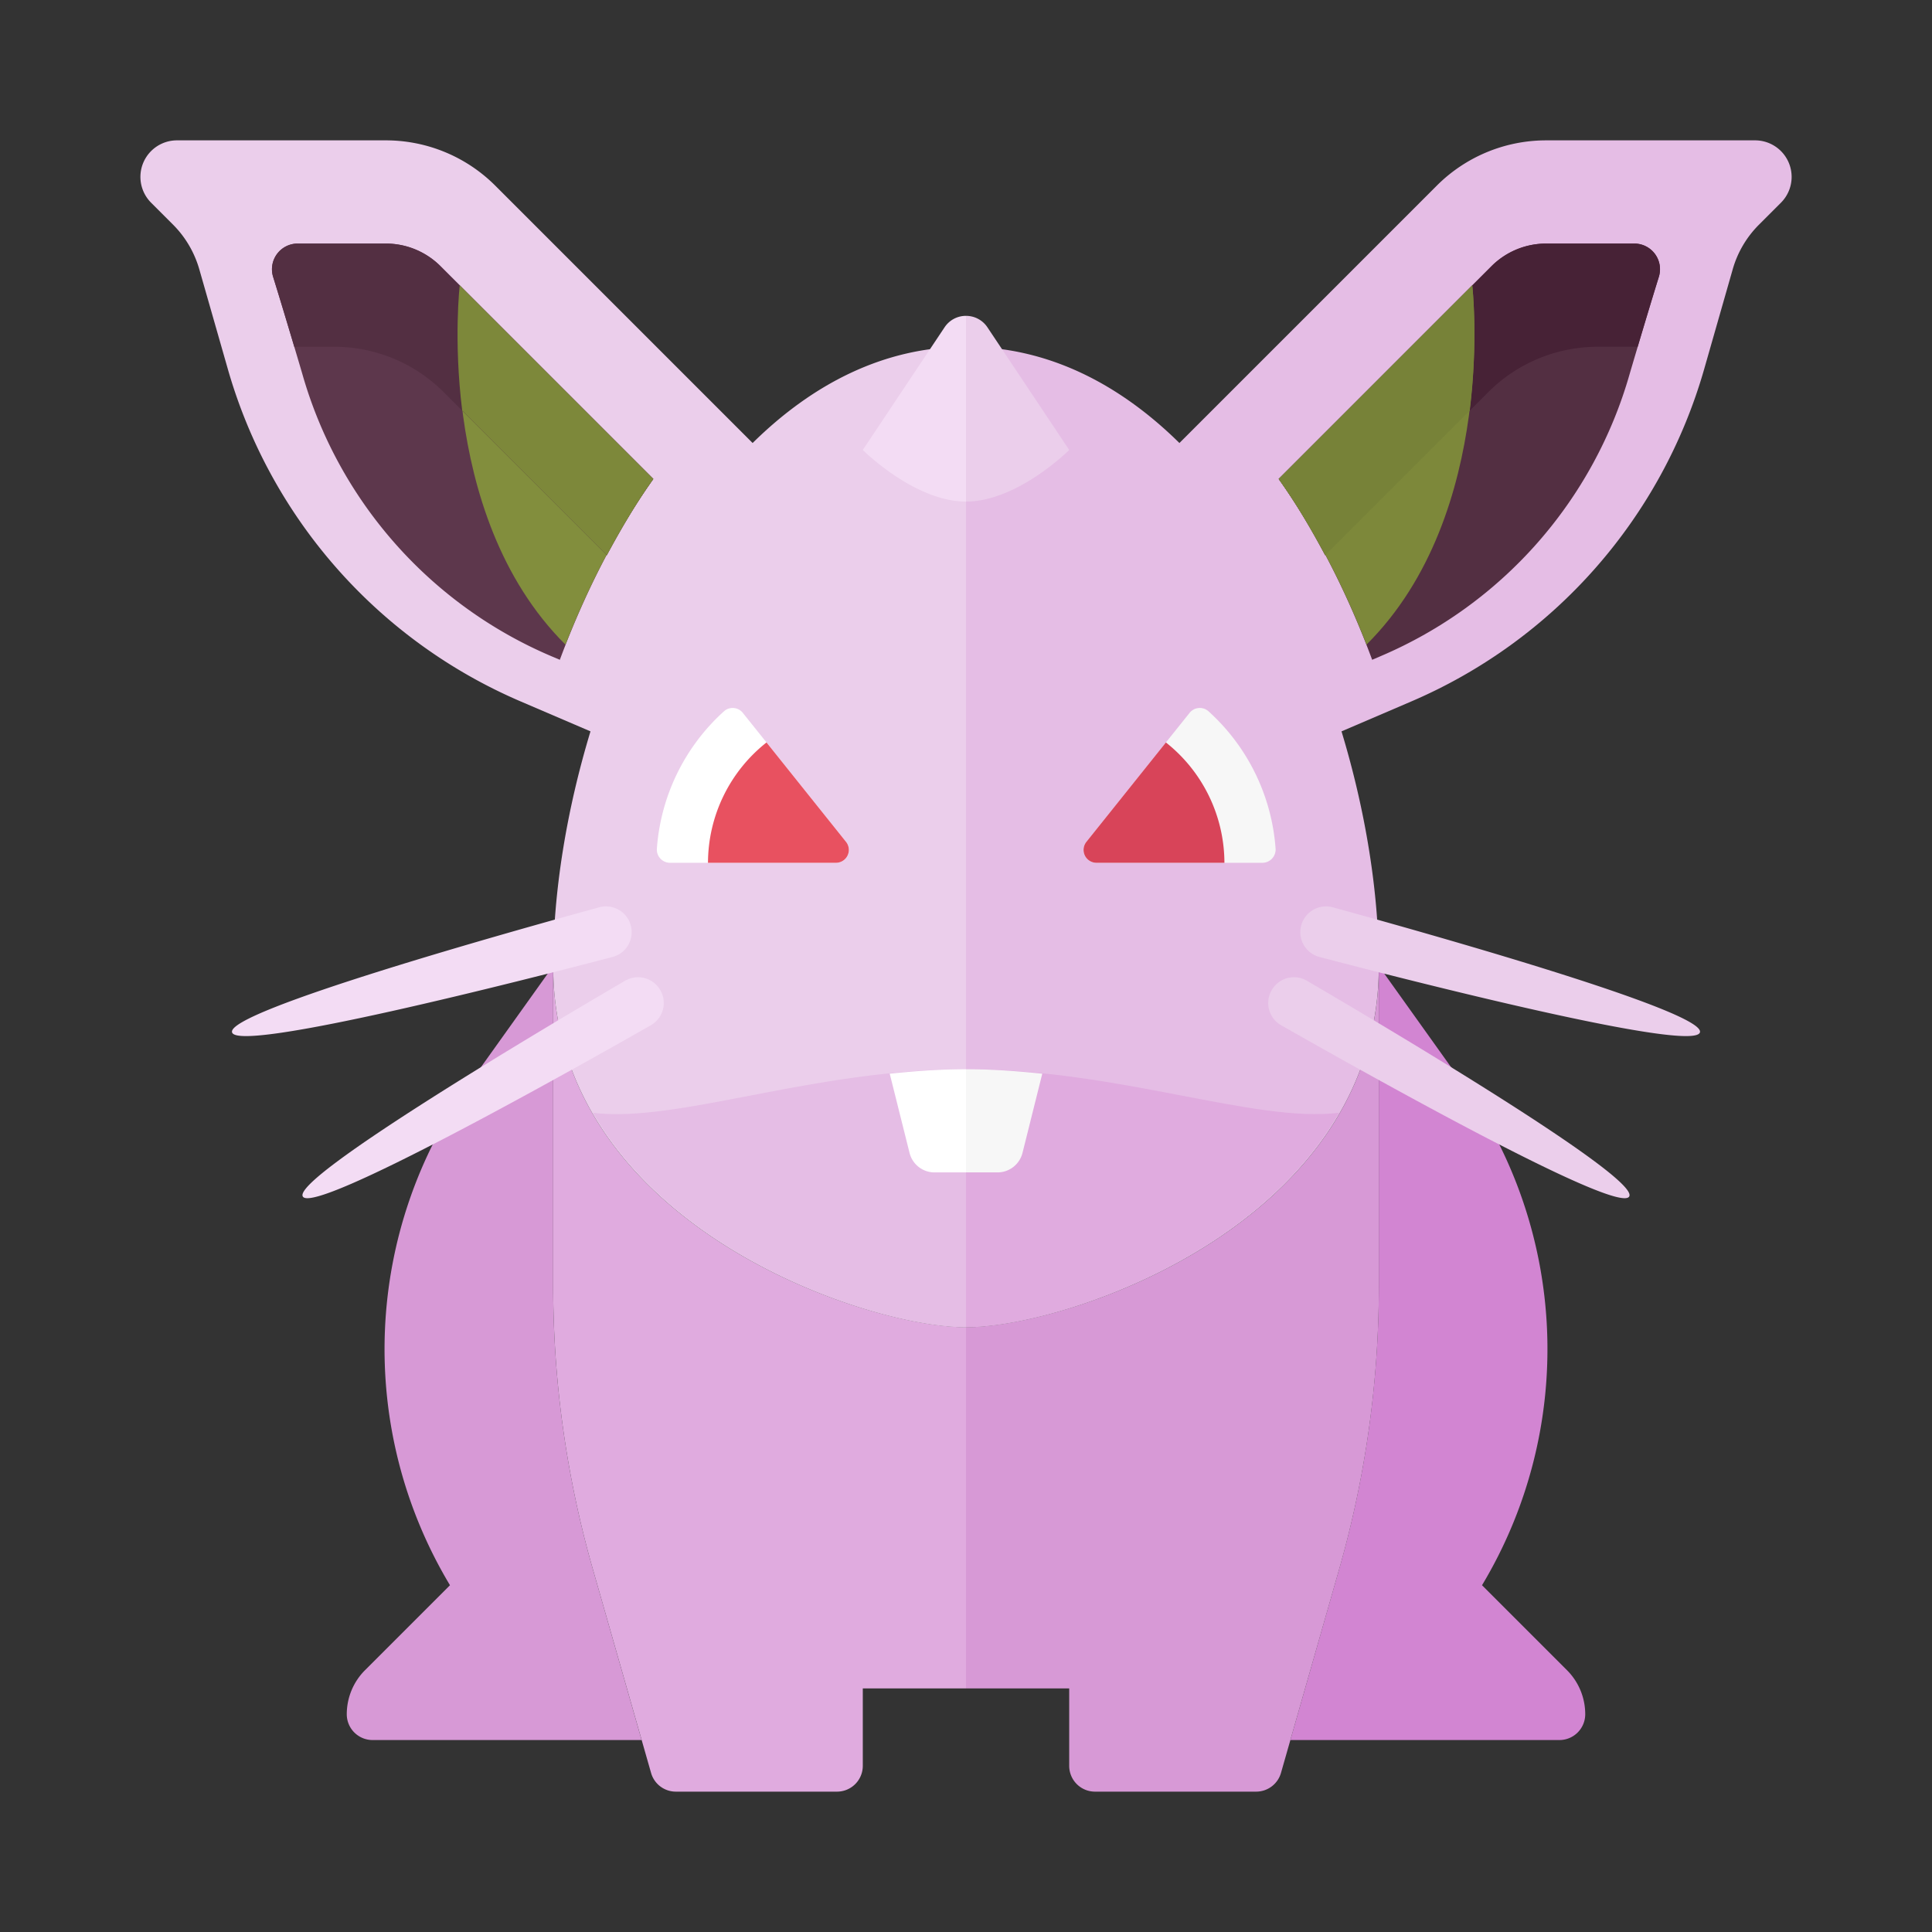 <svg xmlns="http://www.w3.org/2000/svg" width="100%" height="100%" viewBox="-2.72 -2.72 37.44 37.44"><rect x="-2.72" y="-2.72" width="37.44" height="37.44" fill="#333333" stroke="none"/><path fill="#D285D2" d="M27.646 29.646L26 28l.001-.002a8.89 8.89 0 00-.389-9.741L24 16v6.199c0 1.858-.259 3.708-.77 5.494L22.286 31H27.5a.5.5 0 00.5-.5c0-.32-.127-.627-.354-.854z"/><path fill="#D799D6" d="M8.77 27.693A19.982 19.982 0 018 22.199V16l-1.612 2.257a8.89 8.89 0 00-.389 9.741L6 28l-1.646 1.646A1.207 1.207 0 004 30.5a.5.5 0 00.5.5h5.214l-.944-3.307z"/><path fill="#E0ABDF" d="M8 16v6.199c0 1.858.259 3.708.77 5.494l1.127 3.944a.499.499 0 00.48.363H13.5a.5.5 0 00.5-.5V30h2v-7c-2 0-8-2.029-8-7z"/><path fill="#D799D6" d="M16 23v7h2v1.5a.5.5 0 00.5.5h3.123a.501.501 0 00.481-.363l1.127-3.944c.511-1.787.77-3.636.77-5.494V16C24 20.971 18 23 16 23z"/><path fill="#EBCEEB" d="M11.865 5.865L6.879.879A3 3 0 004.757 0H.707a.708.708 0 00-.5 1.207l.426.426c.24.24.415.538.509.865l.552 1.93a9.999 9.999 0 005.676 6.445l1.353.58C8.255 12.996 8 14.581 8 16c0 4.971 6 7 8 7V4c-1.59 0-2.978.724-4.135 1.865z"/><path fill="#E5BDE5" d="M8.77 18.844C10.448 21.754 14.438 23 16 23v-5c-2.967 0-5.591 1.048-7.23.844zM31.293 0h-4.05c-.796 0-1.559.316-2.121.879l-4.986 4.986C18.978 4.724 17.59 4 16 4v19c2 0 8-2.029 8-7 0-1.419-.255-3.004-.723-4.547l1.353-.58a10 10 0 005.676-6.444l.552-1.93c.093-.327.268-.624.509-.865l.426-.426a.708.708 0 00-.5-1.208z"/><path fill="#E0ABDF" d="M16 18v5c1.562 0 5.552-1.246 7.23-4.156C21.591 19.048 18.967 18 16 18z"/><path fill="#FFF" d="M14.522 18.087l.384 1.535a.499.499 0 00.484.378H16v-2c-.505 0-.996.037-1.478.087z"/><path fill="#F7F7F7" d="M17.478 18.087C16.996 18.037 16.505 18 16 18v2h.61a.5.5 0 00.485-.379l.383-1.534z"/><path fill="#5D374C" d="M8.129 10.066c.467-1.254 1.067-2.459 1.811-3.504L5.818 2.44A1.498 1.498 0 004.757 2H3.051a.498.498 0 00-.478.646c.233.749.563 1.871.563 1.871a8.467 8.467 0 004.825 5.478l.168.071z"/><path fill="#828E3D" d="M9.94 6.562L6.189 2.811S5.68 7.228 8.238 9.772c.451-1.149 1.016-2.247 1.702-3.21z"/><path fill="#532F42" d="M28.949 2h-1.706c-.398 0-.78.158-1.061.44L22.06 6.562c.745 1.045 1.345 2.25 1.811 3.504l.168-.072a8.467 8.467 0 004.825-5.478s.33-1.122.563-1.871A.498.498 0 0028.949 2z"/><path fill="#472236" d="M28.949 2h-1.706c-.398 0-.78.158-1.061.44L22.06 6.562c.33.463.625.963.9 1.478l3.161-3.161A3 3 0 0128.242 4h.774c.117-.392.278-.93.41-1.354A.497.497 0 0028.949 2z"/><path fill="#FFF" d="M11.312 11.062a3.971 3.971 0 00-1.303 2.672.256.256 0 00.256.266h3.215a.25.25 0 00.195-.406l-1.998-2.497a.252.252 0 00-.365-.035z"/><path fill="#E85160" d="M12.134 11.668A2.981 2.981 0 0011 14h2.48a.25.25 0 00.195-.406l-1.541-1.926z"/><path fill="#532F42" d="M9.94 6.562L5.818 2.44A1.498 1.498 0 004.757 2H3.051a.498.498 0 00-.478.646c.132.424.293.962.41 1.354h.774c.796 0 1.559.316 2.121.879L9.04 8.04c.276-.515.571-1.015.9-1.478z"/><path fill="#F7F7F7" d="M20.697 11.062A3.971 3.971 0 0122 13.734a.257.257 0 01-.257.266h-3.215a.25.25 0 01-.195-.406l1.998-2.497a.253.253 0 01.366-.035z"/><path fill="#D84459" d="M19.874 11.668A2.983 2.983 0 0121.008 14h-2.48a.25.25 0 01-.195-.406l1.541-1.926z"/><path fill="#7D883A" d="M23.762 9.771c-.45-1.148-1.016-2.246-1.702-3.209l3.751-3.751s.508 4.417-2.049 6.96zM6.237 5.237L9.04 8.04c.276-.515.571-1.015.9-1.478L6.189 2.811s-.122 1.053.048 2.426z"/><path fill="#778238" d="M25.81 2.811l-3.75 3.751c.33.463.625.963.9 1.478l2.802-2.802c.17-1.374.048-2.427.048-2.427z"/><path fill="#F3DCF4" d="M16 3.401a.495.495 0 00-.416.223L14 6s1 1 2 1V3.401z"/><path fill="#EBCEEB" d="M18 6l-1.584-2.376A.497.497 0 0016 3.401V7c1 0 2-1 2-1z"/><path fill="#F3DCF4" d="M9.504 15.214v.001a.497.497 0 01-.353.61c-1.692.443-7.265 1.87-7.374 1.46-.11-.41 5.429-1.96 7.117-2.423a.498.498 0 01.61.352zm.571 1.253l.001.001a.496.496 0 01-.183.68c-1.52.866-6.533 3.686-6.745 3.319-.212-.367 4.737-3.299 6.247-4.182a.496.496 0 01.68.182z"/><path fill="#EBCEEB" d="M22.496 15.214v.001a.497.497 0 00.353.61c1.692.443 7.265 1.87 7.374 1.46s-5.429-1.96-7.117-2.423a.498.498 0 00-.61.352zm-.571 1.253l-.001.001a.496.496 0 00.183.68c1.52.866 6.533 3.686 6.745 3.319s-4.737-3.299-6.247-4.182a.496.496 0 00-.68.182z"/></svg>